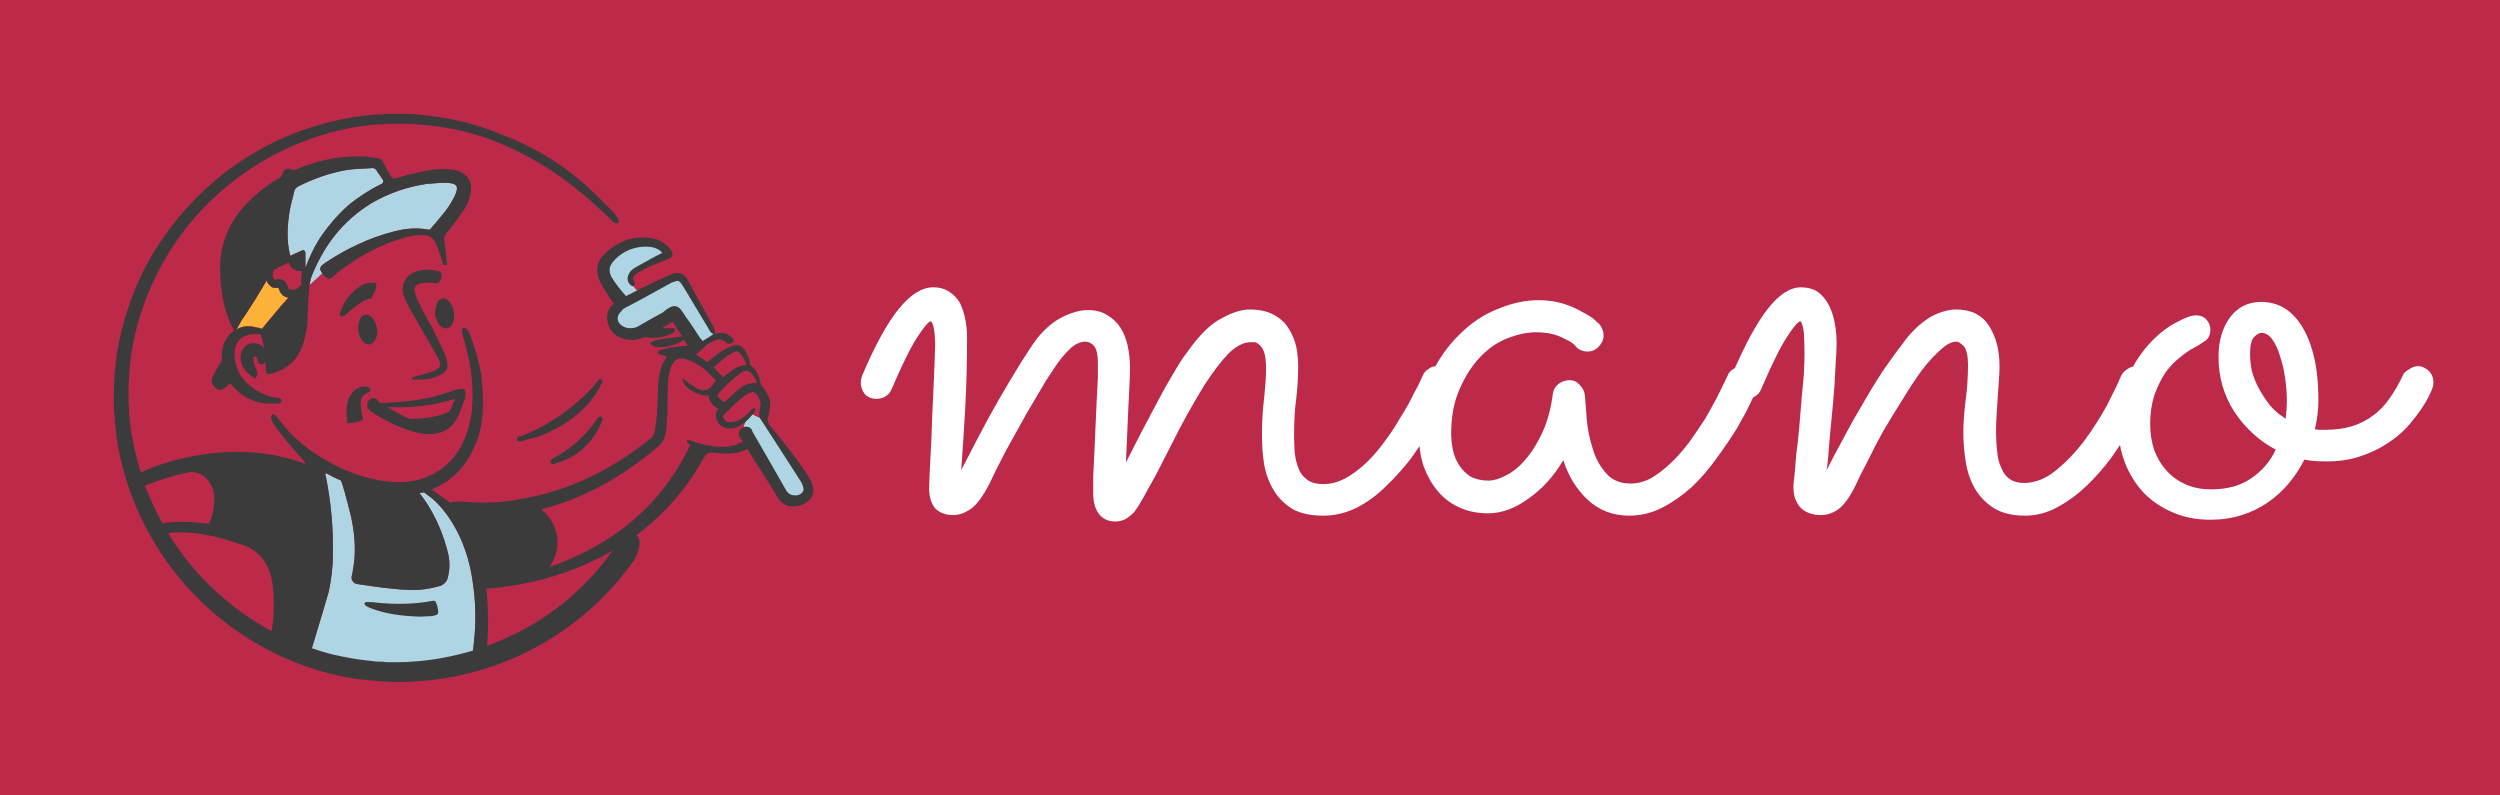 <svg xmlns="http://www.w3.org/2000/svg" version="1.1" xmlns:xlink="http://www.w3.org/1999/xlink" xmlns:svgjs="http://svgjs.dev/svgjs" viewBox="0 0 4.281 1.362"><g transform="matrix(1,0,0,1,1.449,0.492)"><rect width="4.281" height="4.281" x="-1.449" y="-1.951" fill="#bd2949"></rect><g><path d=" M 0.197 0.313 Q 0.208 0.292 0.225 0.259 Q 0.242 0.226 0.261 0.193 Q 0.28 0.16 0.298 0.131 Q 0.316 0.102 0.328 0.086 Q 0.349 0.061 0.372 0.05 Q 0.395 0.039 0.414 0.039 Q 0.433 0.039 0.446 0.047 Q 0.46 0.055 0.469 0.068 Q 0.478 0.082 0.482 0.1 Q 0.486 0.118 0.486 0.138 Q 0.486 0.15 0.485 0.169 Q 0.484 0.188 0.483 0.21 Q 0.482 0.232 0.481 0.256 Q 0.48 0.279 0.479 0.3 Q 0.49 0.278 0.504 0.251 Q 0.518 0.224 0.532 0.198 Q 0.546 0.171 0.56 0.148 Q 0.573 0.125 0.584 0.111 Q 0.615 0.067 0.643 0.053 Q 0.67 0.038 0.691 0.038 Q 0.716 0.038 0.732 0.047 Q 0.749 0.056 0.758 0.071 Q 0.767 0.085 0.771 0.103 Q 0.774 0.12 0.774 0.136 Q 0.774 0.161 0.771 0.188 Q 0.767 0.215 0.767 0.253 Q 0.767 0.268 0.768 0.283 Q 0.77 0.299 0.775 0.311 Q 0.779 0.322 0.79 0.33 Q 0.8 0.337 0.817 0.337 Q 0.836 0.337 0.855 0.327 Q 0.873 0.317 0.89 0.301 Q 0.907 0.285 0.922 0.264 Q 0.937 0.244 0.949 0.223 Q 0.962 0.203 0.971 0.184 Q 0.981 0.166 0.987 0.152 Q 0.99 0.144 0.997 0.14 Q 1.003 0.135 1.011 0.135 Q 1.024 0.135 1.032 0.145 Q 1.039 0.154 1.039 0.164 Q 1.039 0.169 1.037 0.174 Q 1.034 0.18 1.025 0.199 Q 1.017 0.218 1.002 0.241 Q 0.987 0.265 0.968 0.292 Q 0.948 0.318 0.925 0.34 Q 0.902 0.363 0.875 0.377 Q 0.847 0.391 0.817 0.391 Q 0.785 0.391 0.765 0.38 Q 0.745 0.368 0.733 0.349 Q 0.721 0.33 0.716 0.305 Q 0.712 0.281 0.712 0.253 Q 0.712 0.218 0.716 0.187 Q 0.719 0.157 0.719 0.14 Q 0.719 0.122 0.716 0.112 Q 0.713 0.103 0.708 0.099 Q 0.703 0.094 0.699 0.094 Q 0.694 0.094 0.692 0.094 Q 0.675 0.094 0.655 0.113 Q 0.636 0.133 0.615 0.165 Q 0.595 0.197 0.573 0.238 Q 0.552 0.279 0.53 0.322 Q 0.517 0.345 0.509 0.36 Q 0.5 0.376 0.493 0.385 Q 0.485 0.393 0.478 0.397 Q 0.47 0.401 0.461 0.401 Q 0.442 0.401 0.432 0.387 Q 0.423 0.374 0.423 0.353 Q 0.423 0.342 0.423 0.324 Q 0.424 0.305 0.425 0.283 Q 0.426 0.261 0.427 0.238 Q 0.428 0.215 0.429 0.193 Q 0.43 0.171 0.431 0.155 Q 0.431 0.138 0.431 0.129 Q 0.431 0.11 0.425 0.101 Q 0.418 0.093 0.409 0.093 Q 0.401 0.093 0.391 0.099 Q 0.382 0.105 0.368 0.122 Q 0.358 0.135 0.342 0.16 Q 0.327 0.185 0.309 0.216 Q 0.292 0.247 0.274 0.279 Q 0.257 0.311 0.245 0.337 Q 0.229 0.368 0.214 0.379 Q 0.198 0.39 0.184 0.39 Q 0.163 0.39 0.152 0.378 Q 0.142 0.365 0.142 0.344 Q 0.142 0.341 0.143 0.317 Q 0.144 0.293 0.146 0.258 Q 0.147 0.223 0.149 0.184 Q 0.151 0.144 0.152 0.11 Q 0.153 0.092 0.151 0.076 Q 0.149 0.061 0.145 0.058 Q 0.139 0.059 0.122 0.085 Q 0.105 0.111 0.078 0.174 Q 0.075 0.182 0.067 0.187 Q 0.06 0.191 0.052 0.191 Q 0.04 0.191 0.032 0.183 Q 0.025 0.174 0.025 0.163 Q 0.025 0.158 0.027 0.152 Q 0.06 0.074 0.09 0.037 Q 0.12 0 0.149 0 Q 0.166 0 0.177 0.008 Q 0.188 0.015 0.195 0.027 Q 0.201 0.04 0.204 0.055 Q 0.207 0.07 0.207 0.085 Q 0.207 0.15 0.204 0.204 Q 0.201 0.259 0.197 0.313 M 1.56 0.174 Q 1.557 0.18 1.548 0.199 Q 1.539 0.218 1.525 0.242 Q 1.51 0.266 1.491 0.292 Q 1.472 0.319 1.449 0.341 Q 1.425 0.363 1.398 0.377 Q 1.371 0.391 1.341 0.391 Q 1.299 0.391 1.27 0.364 Q 1.241 0.337 1.228 0.296 Q 1.203 0.338 1.168 0.362 Q 1.134 0.387 1.099 0.387 Q 1.072 0.387 1.05 0.377 Q 1.028 0.367 1.013 0.349 Q 0.998 0.331 0.989 0.307 Q 0.981 0.283 0.981 0.254 Q 0.981 0.197 1 0.153 Q 1.02 0.11 1.05 0.081 Q 1.08 0.051 1.116 0.037 Q 1.152 0.022 1.186 0.022 Q 1.208 0.022 1.228 0.028 Q 1.247 0.034 1.26 0.042 Q 1.274 0.049 1.281 0.055 Q 1.288 0.062 1.289 0.062 Q 1.297 0.072 1.297 0.082 Q 1.297 0.093 1.289 0.101 Q 1.281 0.11 1.27 0.11 Q 1.258 0.11 1.25 0.102 Q 1.249 0.1 1.244 0.096 Q 1.239 0.092 1.23 0.088 Q 1.221 0.083 1.209 0.08 Q 1.197 0.077 1.181 0.077 Q 1.159 0.077 1.133 0.087 Q 1.107 0.097 1.086 0.119 Q 1.065 0.141 1.051 0.173 Q 1.036 0.206 1.036 0.25 Q 1.036 0.264 1.039 0.279 Q 1.042 0.293 1.05 0.305 Q 1.057 0.316 1.069 0.324 Q 1.082 0.331 1.1 0.331 Q 1.113 0.331 1.13 0.322 Q 1.148 0.313 1.163 0.295 Q 1.179 0.277 1.192 0.249 Q 1.205 0.221 1.21 0.183 Q 1.211 0.173 1.219 0.166 Q 1.228 0.159 1.239 0.159 Q 1.249 0.159 1.256 0.167 Q 1.264 0.175 1.265 0.185 Q 1.266 0.199 1.268 0.224 Q 1.27 0.25 1.278 0.275 Q 1.285 0.3 1.301 0.318 Q 1.316 0.336 1.343 0.336 Q 1.361 0.336 1.378 0.327 Q 1.395 0.317 1.412 0.301 Q 1.428 0.286 1.443 0.266 Q 1.458 0.245 1.471 0.225 Q 1.483 0.204 1.493 0.185 Q 1.502 0.166 1.509 0.152 Q 1.512 0.144 1.519 0.14 Q 1.526 0.135 1.534 0.135 Q 1.547 0.135 1.555 0.145 Q 1.562 0.154 1.562 0.164 Q 1.562 0.169 1.56 0.174 M 1.679 0.313 Q 1.691 0.289 1.707 0.26 Q 1.722 0.231 1.74 0.201 Q 1.757 0.171 1.776 0.142 Q 1.796 0.113 1.817 0.086 Q 1.838 0.061 1.86 0.049 Q 1.882 0.038 1.901 0.038 Q 1.939 0.038 1.957 0.066 Q 1.975 0.094 1.975 0.135 Q 1.975 0.144 1.974 0.158 Q 1.973 0.171 1.972 0.187 Q 1.971 0.202 1.97 0.218 Q 1.969 0.234 1.969 0.248 Q 1.969 0.265 1.971 0.281 Q 1.972 0.297 1.978 0.309 Q 1.983 0.322 1.992 0.328 Q 2.002 0.335 2.017 0.335 Q 2.045 0.335 2.071 0.314 Q 2.098 0.292 2.12 0.263 Q 2.142 0.233 2.159 0.202 Q 2.175 0.171 2.183 0.152 Q 2.187 0.144 2.194 0.14 Q 2.201 0.135 2.209 0.135 Q 2.221 0.135 2.229 0.145 Q 2.237 0.154 2.237 0.164 Q 2.237 0.169 2.235 0.174 Q 2.232 0.18 2.223 0.198 Q 2.214 0.217 2.2 0.241 Q 2.186 0.264 2.167 0.291 Q 2.147 0.318 2.124 0.34 Q 2.101 0.362 2.075 0.376 Q 2.048 0.391 2.019 0.391 Q 1.986 0.391 1.965 0.378 Q 1.945 0.365 1.933 0.345 Q 1.921 0.324 1.917 0.298 Q 1.913 0.273 1.913 0.248 Q 1.913 0.237 1.914 0.223 Q 1.915 0.209 1.917 0.193 Q 1.919 0.178 1.92 0.163 Q 1.921 0.147 1.921 0.133 Q 1.921 0.11 1.914 0.101 Q 1.906 0.093 1.901 0.093 Q 1.889 0.093 1.874 0.107 Q 1.859 0.12 1.842 0.142 Q 1.826 0.164 1.809 0.192 Q 1.792 0.219 1.776 0.246 Q 1.761 0.273 1.749 0.298 Q 1.736 0.322 1.729 0.338 Q 1.714 0.369 1.699 0.38 Q 1.685 0.39 1.669 0.39 Q 1.648 0.39 1.635 0.378 Q 1.622 0.365 1.622 0.341 Q 1.622 0.336 1.624 0.321 Q 1.625 0.306 1.627 0.285 Q 1.63 0.264 1.632 0.24 Q 1.634 0.216 1.636 0.192 Q 1.638 0.168 1.64 0.148 Q 1.641 0.127 1.641 0.114 Q 1.641 0.095 1.64 0.078 Q 1.638 0.062 1.634 0.058 Q 1.627 0.06 1.611 0.085 Q 1.594 0.111 1.567 0.174 Q 1.564 0.182 1.556 0.187 Q 1.549 0.191 1.541 0.191 Q 1.529 0.191 1.521 0.183 Q 1.514 0.174 1.514 0.163 Q 1.514 0.158 1.516 0.152 Q 1.549 0.074 1.578 0.037 Q 1.607 0 1.635 0 Q 1.652 0 1.664 0.008 Q 1.676 0.017 1.683 0.031 Q 1.69 0.045 1.693 0.062 Q 1.696 0.078 1.696 0.096 Q 1.696 0.109 1.694 0.137 Q 1.693 0.165 1.69 0.197 Q 1.687 0.229 1.684 0.26 Q 1.682 0.292 1.679 0.313 M 2.529 0.298 Q 2.511 0.298 2.497 0.295 Q 2.486 0.317 2.47 0.336 Q 2.455 0.354 2.435 0.368 Q 2.415 0.382 2.39 0.39 Q 2.365 0.398 2.336 0.398 Q 2.301 0.398 2.273 0.386 Q 2.244 0.374 2.223 0.353 Q 2.202 0.331 2.19 0.301 Q 2.178 0.27 2.178 0.234 Q 2.178 0.187 2.195 0.152 Q 2.212 0.117 2.234 0.094 Q 2.256 0.071 2.278 0.06 Q 2.3 0.048 2.311 0.048 Q 2.323 0.048 2.329 0.055 Q 2.336 0.062 2.336 0.073 Q 2.336 0.085 2.328 0.091 Q 2.32 0.097 2.309 0.103 Q 2.297 0.109 2.284 0.12 Q 2.271 0.13 2.259 0.146 Q 2.248 0.163 2.24 0.185 Q 2.233 0.207 2.233 0.234 Q 2.233 0.258 2.24 0.279 Q 2.248 0.3 2.262 0.315 Q 2.276 0.33 2.295 0.338 Q 2.314 0.346 2.337 0.346 Q 2.379 0.346 2.406 0.327 Q 2.434 0.308 2.448 0.278 Q 2.405 0.255 2.377 0.213 Q 2.35 0.171 2.35 0.119 Q 2.35 0.078 2.37 0.051 Q 2.39 0.025 2.423 0.025 Q 2.443 0.025 2.46 0.034 Q 2.478 0.044 2.491 0.064 Q 2.505 0.085 2.513 0.117 Q 2.521 0.149 2.521 0.194 Q 2.521 0.218 2.515 0.243 Q 2.52 0.244 2.524 0.244 Q 2.528 0.244 2.533 0.244 Q 2.558 0.244 2.578 0.238 Q 2.598 0.232 2.614 0.22 Q 2.63 0.209 2.643 0.19 Q 2.656 0.172 2.667 0.148 Q 2.67 0.144 2.677 0.14 Q 2.684 0.135 2.692 0.135 Q 2.701 0.135 2.71 0.143 Q 2.718 0.151 2.718 0.163 Q 2.718 0.169 2.715 0.176 Q 2.712 0.183 2.709 0.189 Q 2.697 0.211 2.68 0.231 Q 2.664 0.251 2.641 0.266 Q 2.619 0.281 2.591 0.29 Q 2.563 0.299 2.529 0.298 M 2.404 0.114 Q 2.404 0.127 2.407 0.143 Q 2.411 0.158 2.419 0.173 Q 2.427 0.188 2.438 0.202 Q 2.449 0.215 2.465 0.225 Q 2.467 0.209 2.467 0.195 Q 2.467 0.175 2.464 0.155 Q 2.461 0.134 2.455 0.117 Q 2.45 0.1 2.442 0.089 Q 2.434 0.078 2.423 0.078 Q 2.418 0.078 2.411 0.085 Q 2.404 0.092 2.404 0.114" fill="#ffffff" fill-rule="nonzero"></path></g><g></g><g clip-path="url(#SvgjsClipPath1002)"><g clip-path="url(#SvgjsClipPath100087629478-ef97-41d5-8a82-23a8f0044087)"><path d=" M -0.357 0.007 C -0.373 -0.011 -0.381 -0.021 -0.34 -0.036 C -0.299 -0.052 -0.293 -0.061 -0.328 -0.073 C -0.363 -0.085 -0.414 -0.062 -0.416 -0.033 C -0.418 -0.004 -0.385 0.034 -0.385 0.034 C -0.385 0.034 -0.401 0.059 -0.389 0.071 C -0.376 0.082 -0.374 0.094 -0.334 0.065 C -0.293 0.036 -0.286 0.054 -0.269 0.079 C -0.251 0.105 -0.249 0.105 -0.243 0.102 C -0.238 0.099 -0.22 0.089 -0.228 0.076 C -0.236 0.062 -0.288 -0.02 -0.288 -0.02 Z" fill="#afd5e5" transform="matrix(1,0,0,1,0,0)" fill-rule="nonzero"></path></g><g clip-path="url(#SvgjsClipPath100087629478-ef97-41d5-8a82-23a8f0044087)"><path d=" M -0.173 0.252 C -0.183 0.236 -0.162 0.217 -0.162 0.217 L -0.141 0.227 C -0.141 0.227 -0.061 0.333 -0.064 0.344 C -0.067 0.356 -0.093 0.371 -0.099 0.363 C -0.104 0.354 -0.173 0.252 -0.173 0.252 Z" fill="#afd5e5" transform="matrix(1,0,0,1,0,0)" fill-rule="nonzero"></path></g><g clip-path="url(#SvgjsClipPath100087629478-ef97-41d5-8a82-23a8f0044087)"><path d=" M -0.892 -0.042 C -0.856 -0.066 -0.816 -0.085 -0.773 -0.096 C -0.757 -0.1 -0.741 -0.102 -0.724 -0.1 C -0.721 -0.1 -0.719 -0.099 -0.716 -0.099 C -0.714 -0.098 -0.712 -0.099 -0.711 -0.101 C -0.702 -0.111 -0.694 -0.121 -0.686 -0.131 C -0.68 -0.139 -0.675 -0.147 -0.67 -0.157 C -0.663 -0.173 -0.666 -0.178 -0.684 -0.179 C -0.696 -0.179 -0.707 -0.178 -0.719 -0.177 C -0.752 -0.172 -0.784 -0.161 -0.813 -0.144 C -0.862 -0.114 -0.894 -0.072 -0.915 -0.02 C -0.917 -0.015 -0.918 -0.009 -0.919 -0.004 L -0.897 -0.024 C -0.903 -0.032 -0.902 -0.035 -0.892 -0.042 Z" fill="#afd5e5" transform="matrix(1,0,0,1,0,0)" fill-rule="nonzero"></path></g><g clip-path="url(#SvgjsClipPath100087629478-ef97-41d5-8a82-23a8f0044087)"><path d=" M -0.926 -0.033 C -0.92 -0.05 -0.912 -0.067 -0.902 -0.083 C -0.888 -0.104 -0.872 -0.123 -0.853 -0.14 C -0.835 -0.155 -0.816 -0.167 -0.796 -0.177 C -0.794 -0.177 -0.793 -0.179 -0.793 -0.181 C -0.792 -0.182 -0.793 -0.184 -0.794 -0.185 C -0.797 -0.19 -0.8 -0.194 -0.803 -0.198 C -0.805 -0.203 -0.809 -0.205 -0.814 -0.204 C -0.827 -0.203 -0.841 -0.203 -0.855 -0.201 C -0.884 -0.196 -0.912 -0.186 -0.938 -0.173 C -0.941 -0.171 -0.944 -0.169 -0.945 -0.165 C -0.947 -0.155 -0.95 -0.146 -0.952 -0.136 C -0.957 -0.109 -0.959 -0.081 -0.952 -0.054 L -0.952 -0.054 L -0.932 -0.063 C -0.931 -0.064 -0.929 -0.063 -0.928 -0.063 C -0.927 -0.062 -0.926 -0.06 -0.926 -0.059 Z" fill="#afd5e5" transform="matrix(1,0,0,1,0,0)" fill-rule="nonzero"></path></g><g clip-path="url(#SvgjsClipPath100087629478-ef97-41d5-8a82-23a8f0044087)"><path d=" M -0.639 0.508 C -0.65 0.421 -0.693 0.374 -0.711 0.36 C -0.715 0.357 -0.719 0.354 -0.723 0.351 C -0.726 0.352 -0.729 0.352 -0.731 0.352 C -0.697 0.394 -0.682 0.449 -0.68 0.465 C -0.679 0.475 -0.679 0.485 -0.682 0.496 C -0.683 0.503 -0.688 0.508 -0.694 0.511 C -0.702 0.513 -0.709 0.515 -0.716 0.516 C -0.737 0.52 -0.757 0.518 -0.778 0.516 C -0.798 0.514 -0.818 0.511 -0.838 0.508 L -0.838 0.508 C -0.841 0.507 -0.844 0.506 -0.845 0.503 C -0.847 0.501 -0.847 0.498 -0.847 0.495 C -0.846 0.492 -0.845 0.489 -0.845 0.486 C -0.839 0.456 -0.841 0.426 -0.847 0.397 C -0.847 0.397 -0.847 0.396 -0.847 0.396 C -0.849 0.389 -0.857 0.353 -0.865 0.331 C -0.874 0.327 -0.882 0.323 -0.891 0.318 C -0.891 0.319 -0.892 0.32 -0.892 0.32 C -0.892 0.322 -0.891 0.323 -0.891 0.324 C -0.882 0.369 -0.878 0.414 -0.879 0.459 C -0.879 0.48 -0.882 0.501 -0.886 0.521 C -0.89 0.535 -0.913 0.612 -0.92 0.635 C -0.873 0.651 -0.824 0.658 -0.774 0.658 C -0.736 0.658 -0.691 0.654 -0.641 0.646 C -0.639 0.628 -0.637 0.61 -0.636 0.592 C -0.634 0.564 -0.635 0.536 -0.639 0.508 Z" fill="#afd5e5" transform="matrix(1,0,0,1,0,0)" fill-rule="nonzero"></path></g><g clip-path="url(#SvgjsClipPath100087629478-ef97-41d5-8a82-23a8f0044087)"><path d=" M -0.959 0.017 C -0.96 0.016 -0.961 0.016 -0.961 0.016 C -0.962 0.015 -0.963 0.015 -0.963 0.015 C -0.966 0.013 -0.968 0.01 -0.97 0.007 C -0.97 0.005 -0.971 0.004 -0.971 0.003 C -0.971 0.003 -0.971 0.003 -0.971 0.003 L -0.972 0.002 C -0.972 0.001 -0.972 0.001 -0.972 0.001 C -0.972 0.001 -0.971 0.001 -0.974 0.001 C -0.976 0.001 -0.977 0.001 -0.979 0.001 C -0.98 0.001 -0.982 0 -0.983 -0 C -0.986 -0.002 -0.989 -0.005 -0.991 -0.008 C -0.991 -0.009 -0.992 -0.011 -0.992 -0.012 L -0.997 -0.004 L -1.012 0.021 C -1.02 0.033 -1.027 0.045 -1.035 0.056 C -1.038 0.061 -1.041 0.067 -1.044 0.072 C -1.037 0.068 -1.029 0.066 -1.021 0.067 C -1.017 0.067 -1.013 0.068 -1.009 0.069 C -1.006 0.069 -1.004 0.07 -1.001 0.071 C -1.001 0.071 -1.001 0.071 -1 0.071 C -1 0.071 -1 0.071 -1 0.071 C -1 0.07 -0.999 0.07 -0.999 0.069 C -0.989 0.057 -0.976 0.042 -0.967 0.031 L -0.955 0.017 C -0.957 0.017 -0.958 0.017 -0.959 0.017 Z" fill="#fcb238" transform="matrix(1,0,0,1,0,0)" fill-rule="nonzero"></path></g><g clip-path="url(#SvgjsClipPath100087629478-ef97-41d5-8a82-23a8f0044087)"><path d=" M -0.419 0.158 C -0.42 0.157 -0.422 0.157 -0.424 0.158 C -0.424 0.158 -0.425 0.159 -0.425 0.16 C -0.435 0.173 -0.447 0.185 -0.46 0.196 C -0.487 0.22 -0.518 0.239 -0.552 0.253 C -0.555 0.254 -0.558 0.255 -0.561 0.256 C -0.563 0.257 -0.564 0.259 -0.564 0.261 C -0.563 0.263 -0.561 0.264 -0.559 0.264 C -0.559 0.264 -0.558 0.264 -0.557 0.264 L -0.557 0.264 C -0.552 0.262 -0.546 0.261 -0.54 0.259 C -0.53 0.257 -0.52 0.253 -0.511 0.249 C -0.487 0.238 -0.466 0.224 -0.448 0.206 C -0.436 0.194 -0.426 0.18 -0.419 0.165 C -0.418 0.164 -0.418 0.163 -0.417 0.162 C -0.417 0.16 -0.417 0.159 -0.419 0.158 Z" fill="#3b3b3c" transform="matrix(1,0,0,1,0,0)" fill-rule="nonzero"></path></g><g clip-path="url(#SvgjsClipPath100087629478-ef97-41d5-8a82-23a8f0044087)"><path d=" M -0.42 0.221 C -0.422 0.221 -0.424 0.222 -0.425 0.223 C -0.428 0.228 -0.431 0.232 -0.435 0.237 C -0.453 0.26 -0.476 0.279 -0.502 0.293 C -0.503 0.294 -0.505 0.295 -0.506 0.296 C -0.507 0.298 -0.507 0.3 -0.505 0.301 C -0.505 0.302 -0.504 0.303 -0.502 0.303 C -0.5 0.302 -0.498 0.302 -0.496 0.301 C -0.464 0.292 -0.438 0.27 -0.423 0.24 C -0.421 0.236 -0.419 0.231 -0.417 0.227 C -0.417 0.225 -0.417 0.224 -0.418 0.223 C -0.418 0.222 -0.419 0.222 -0.42 0.221 Z" fill="#3b3b3c" transform="matrix(1,0,0,1,0,0)" fill-rule="nonzero"></path></g><g clip-path="url(#SvgjsClipPath100087629478-ef97-41d5-8a82-23a8f0044087)"><path d=" M -0.068 0.319 C -0.086 0.291 -0.107 0.266 -0.127 0.241 C -0.133 0.234 -0.137 0.228 -0.133 0.219 C -0.132 0.217 -0.132 0.215 -0.132 0.213 C -0.127 0.196 -0.133 0.183 -0.143 0.171 C -0.145 0.168 -0.146 0.166 -0.147 0.163 C -0.149 0.152 -0.153 0.142 -0.162 0.135 C -0.165 0.134 -0.165 0.131 -0.165 0.129 C -0.166 0.121 -0.17 0.114 -0.174 0.107 C -0.179 0.1 -0.186 0.097 -0.195 0.1 C -0.202 0.103 -0.208 0.106 -0.214 0.11 C -0.222 0.115 -0.23 0.122 -0.238 0.128 L -0.257 0.115 C -0.249 0.108 -0.242 0.101 -0.234 0.096 C -0.225 0.09 -0.214 0.085 -0.204 0.096 C -0.202 0.098 -0.194 0.096 -0.193 0.093 C -0.191 0.09 -0.194 0.088 -0.196 0.086 C -0.201 0.08 -0.209 0.077 -0.217 0.078 C -0.22 0.079 -0.223 0.079 -0.226 0.079 C -0.224 0.076 -0.225 0.072 -0.227 0.068 C -0.237 0.05 -0.247 0.032 -0.257 0.014 C -0.262 0.005 -0.267 -0.005 -0.272 -0.014 C -0.28 -0.025 -0.287 -0.027 -0.3 -0.022 C -0.312 -0.017 -0.325 -0.011 -0.337 -0.005 C -0.35 0.001 -0.363 0.008 -0.377 0.015 C -0.386 0.005 -0.395 -0.006 -0.402 -0.018 C -0.407 -0.028 -0.406 -0.036 -0.399 -0.044 C -0.383 -0.063 -0.359 -0.072 -0.334 -0.069 C -0.327 -0.068 -0.32 -0.065 -0.315 -0.059 C -0.319 -0.057 -0.322 -0.055 -0.325 -0.054 C -0.337 -0.047 -0.349 -0.041 -0.361 -0.034 C -0.366 -0.031 -0.37 -0.028 -0.372 -0.023 C -0.376 -0.016 -0.375 -0.008 -0.368 -0.003 C -0.366 -0.002 -0.364 -0.001 -0.363 -0.003 C -0.362 -0.004 -0.362 -0.006 -0.362 -0.008 C -0.362 -0.009 -0.363 -0.01 -0.363 -0.01 C -0.366 -0.015 -0.366 -0.017 -0.362 -0.021 C -0.36 -0.023 -0.357 -0.025 -0.355 -0.026 C -0.348 -0.03 -0.342 -0.033 -0.336 -0.036 C -0.326 -0.04 -0.316 -0.044 -0.306 -0.048 C -0.296 -0.052 -0.295 -0.057 -0.301 -0.065 C -0.309 -0.075 -0.32 -0.082 -0.332 -0.084 C -0.363 -0.089 -0.39 -0.08 -0.413 -0.058 C -0.427 -0.045 -0.43 -0.029 -0.422 -0.011 C -0.417 -0 -0.41 0.009 -0.404 0.02 C -0.402 0.022 -0.4 0.025 -0.398 0.028 C -0.399 0.029 -0.4 0.03 -0.401 0.031 C -0.416 0.045 -0.411 0.076 -0.387 0.086 C -0.375 0.091 -0.363 0.092 -0.35 0.087 C -0.347 0.085 -0.343 0.085 -0.34 0.086 C -0.325 0.088 -0.31 0.085 -0.296 0.078 C -0.295 0.077 -0.293 0.075 -0.293 0.073 C -0.293 0.07 -0.296 0.07 -0.298 0.07 C -0.304 0.07 -0.309 0.07 -0.314 0.07 L -0.314 0.069 L -0.297 0.059 C -0.294 0.063 -0.291 0.068 -0.289 0.072 C -0.286 0.076 -0.284 0.08 -0.281 0.084 C -0.329 0.09 -0.331 0.091 -0.336 0.096 C -0.333 0.099 -0.33 0.101 -0.326 0.102 C -0.308 0.104 -0.292 0.099 -0.278 0.09 L -0.271 0.1 C -0.287 0.101 -0.302 0.103 -0.317 0.107 C -0.32 0.108 -0.322 0.108 -0.323 0.112 C -0.319 0.117 -0.312 0.116 -0.307 0.118 C -0.31 0.123 -0.312 0.127 -0.315 0.132 C -0.319 0.145 -0.322 0.158 -0.322 0.171 C -0.323 0.187 -0.323 0.203 -0.324 0.219 C -0.325 0.228 -0.326 0.237 -0.328 0.247 C -0.329 0.251 -0.331 0.256 -0.335 0.259 C -0.4 0.311 -0.472 0.348 -0.555 0.362 C -0.588 0.369 -0.621 0.37 -0.655 0.367 C -0.663 0.367 -0.671 0.366 -0.678 0.369 L -0.71 0.346 C -0.678 0.334 -0.653 0.309 -0.639 0.278 C -0.627 0.255 -0.623 0.231 -0.622 0.205 C -0.621 0.187 -0.623 0.168 -0.625 0.15 C -0.629 0.126 -0.636 0.102 -0.645 0.079 C -0.646 0.076 -0.648 0.073 -0.651 0.071 C -0.652 0.069 -0.654 0.069 -0.656 0.069 C -0.657 0.07 -0.658 0.072 -0.658 0.074 C -0.658 0.077 -0.657 0.081 -0.656 0.085 C -0.643 0.126 -0.637 0.167 -0.641 0.211 C -0.643 0.226 -0.646 0.241 -0.652 0.256 C -0.666 0.291 -0.69 0.316 -0.727 0.328 C -0.749 0.335 -0.772 0.335 -0.796 0.331 C -0.826 0.326 -0.855 0.316 -0.882 0.301 C -0.918 0.282 -0.949 0.258 -0.973 0.224 C -0.974 0.222 -0.976 0.221 -0.978 0.219 C -0.979 0.218 -0.982 0.217 -0.983 0.218 C -0.984 0.22 -0.985 0.222 -0.985 0.224 C -0.984 0.227 -0.983 0.23 -0.981 0.233 C -0.98 0.235 -0.978 0.238 -0.976 0.24 C -0.959 0.266 -0.919 0.305 -0.927 0.302 C -0.987 0.28 -1.049 0.277 -1.112 0.288 C -1.145 0.294 -1.178 0.303 -1.208 0.317 C -1.215 0.295 -1.22 0.272 -1.224 0.249 C -1.225 0.244 -1.226 0.238 -1.226 0.232 L -1.228 0.215 C -1.228 0.21 -1.228 0.204 -1.229 0.198 L -1.229 0.19 L -1.229 0.181 C -1.229 0.158 -1.227 0.136 -1.224 0.113 C -1.217 0.068 -1.203 0.024 -1.183 -0.017 C -1.143 -0.1 -1.079 -0.169 -0.999 -0.216 C -0.94 -0.251 -0.873 -0.273 -0.804 -0.279 L -0.796 -0.279 L -0.787 -0.28 C -0.781 -0.28 -0.776 -0.28 -0.77 -0.28 L -0.753 -0.28 C -0.747 -0.28 -0.741 -0.28 -0.735 -0.279 C -0.689 -0.276 -0.644 -0.267 -0.601 -0.25 C -0.508 -0.213 -0.448 -0.159 -0.406 -0.119 C -0.392 -0.102 -0.381 -0.108 -0.399 -0.129 C -0.431 -0.16 -0.481 -0.221 -0.596 -0.264 C -0.64 -0.282 -0.687 -0.292 -0.735 -0.296 C -0.746 -0.297 -0.758 -0.297 -0.77 -0.297 C -0.776 -0.297 -0.782 -0.297 -0.788 -0.297 L -0.797 -0.296 L -0.806 -0.296 C -0.854 -0.292 -0.9 -0.281 -0.945 -0.264 C -0.967 -0.255 -0.989 -0.245 -1.009 -0.233 C -1.093 -0.185 -1.16 -0.113 -1.204 -0.027 C -1.225 0.016 -1.24 0.062 -1.248 0.109 C -1.252 0.133 -1.254 0.157 -1.254 0.181 L -1.254 0.19 L -1.254 0.199 C -1.254 0.205 -1.254 0.211 -1.253 0.217 L -1.252 0.235 C -1.251 0.241 -1.25 0.247 -1.25 0.253 C -1.222 0.45 -1.078 0.611 -0.886 0.661 C -0.863 0.667 -0.839 0.671 -0.815 0.673 C -0.809 0.674 -0.802 0.674 -0.796 0.675 C -0.793 0.675 -0.79 0.675 -0.787 0.675 L -0.778 0.676 C -0.766 0.676 -0.754 0.676 -0.742 0.675 C -0.594 0.668 -0.457 0.595 -0.369 0.475 C -0.361 0.466 -0.356 0.454 -0.354 0.442 C -0.353 0.434 -0.355 0.428 -0.359 0.425 C -0.36 0.425 -0.36 0.425 -0.36 0.425 C -0.313 0.39 -0.273 0.345 -0.245 0.294 C -0.244 0.293 -0.244 0.292 -0.243 0.291 C -0.24 0.285 -0.234 0.282 -0.227 0.283 C -0.207 0.286 -0.188 0.286 -0.169 0.277 C -0.167 0.281 -0.165 0.284 -0.163 0.287 C -0.147 0.312 -0.131 0.337 -0.116 0.362 C -0.103 0.383 -0.07 0.377 -0.059 0.359 C -0.051 0.345 -0.063 0.326 -0.068 0.319 Z M -0.156 0.156 C -0.155 0.158 -0.154 0.16 -0.153 0.164 C -0.163 0.163 -0.174 0.166 -0.182 0.173 C -0.19 0.179 -0.198 0.187 -0.205 0.194 C -0.207 0.195 -0.208 0.196 -0.209 0.197 C -0.211 0.195 -0.214 0.193 -0.216 0.191 C -0.221 0.187 -0.222 0.185 -0.217 0.18 C -0.207 0.169 -0.197 0.159 -0.185 0.15 C -0.172 0.139 -0.165 0.141 -0.156 0.156 Z M -0.194 0.112 C -0.188 0.108 -0.185 0.109 -0.181 0.114 C -0.176 0.119 -0.173 0.126 -0.171 0.133 C -0.188 0.134 -0.199 0.145 -0.211 0.154 C -0.216 0.149 -0.221 0.143 -0.227 0.137 C -0.216 0.128 -0.207 0.118 -0.194 0.112 Z M -0.275 0.05 C -0.278 0.045 -0.281 0.041 -0.284 0.037 C -0.29 0.031 -0.296 0.031 -0.303 0.035 C -0.307 0.037 -0.31 0.04 -0.314 0.043 C -0.327 0.05 -0.341 0.058 -0.355 0.066 C -0.361 0.07 -0.369 0.071 -0.377 0.069 C -0.392 0.064 -0.396 0.051 -0.385 0.041 C -0.384 0.039 -0.382 0.037 -0.38 0.036 C -0.353 0.022 -0.326 0.007 -0.299 -0.008 C -0.298 -0.008 -0.297 -0.009 -0.296 -0.009 C -0.288 -0.012 -0.287 -0.012 -0.282 -0.006 C -0.278 -0 -0.275 0.006 -0.271 0.012 C -0.259 0.032 -0.247 0.052 -0.235 0.072 C -0.233 0.076 -0.231 0.079 -0.227 0.08 C -0.233 0.084 -0.239 0.088 -0.246 0.092 C -0.247 0.09 -0.248 0.089 -0.25 0.087 C -0.258 0.075 -0.266 0.062 -0.275 0.05 Z M -1.127 0.317 C -1.113 0.314 -1.097 0.322 -1.089 0.336 C -1.084 0.344 -1.082 0.353 -1.082 0.361 C -1.082 0.376 -1.085 0.391 -1.091 0.405 C -1.103 0.404 -1.114 0.402 -1.126 0.402 C -1.141 0.401 -1.156 0.402 -1.171 0.404 C -1.182 0.384 -1.192 0.362 -1.201 0.34 C -1.177 0.33 -1.152 0.322 -1.127 0.317 Z M -1.108 0.492 C -1.128 0.47 -1.146 0.446 -1.161 0.421 C -1.159 0.421 -1.156 0.421 -1.154 0.42 C -1.12 0.418 -1.088 0.424 -1.056 0.434 C -1.049 0.436 -1.042 0.438 -1.034 0.441 C -1.006 0.45 -0.99 0.471 -0.984 0.499 C -0.979 0.522 -0.98 0.546 -0.981 0.569 C -0.982 0.576 -0.983 0.582 -0.984 0.589 C -1.03 0.564 -1.072 0.531 -1.108 0.492 Z M -0.744 0.641 C -0.755 0.642 -0.766 0.642 -0.778 0.642 L -0.786 0.642 L -0.795 0.641 C -0.8 0.641 -0.806 0.641 -0.811 0.64 C -0.834 0.638 -0.856 0.634 -0.878 0.629 C -0.891 0.626 -0.903 0.622 -0.915 0.618 C -0.905 0.586 -0.889 0.532 -0.886 0.521 C -0.882 0.501 -0.879 0.48 -0.879 0.459 C -0.878 0.414 -0.882 0.369 -0.891 0.324 C -0.891 0.323 -0.892 0.322 -0.892 0.32 C -0.892 0.32 -0.891 0.319 -0.891 0.318 C -0.882 0.323 -0.874 0.327 -0.865 0.331 C -0.857 0.353 -0.849 0.389 -0.847 0.396 L -0.847 0.397 C -0.841 0.427 -0.839 0.456 -0.845 0.486 C -0.845 0.489 -0.846 0.492 -0.847 0.496 C -0.847 0.498 -0.847 0.501 -0.845 0.503 C -0.844 0.506 -0.841 0.507 -0.838 0.508 L -0.838 0.508 C -0.818 0.511 -0.798 0.514 -0.778 0.516 C -0.757 0.518 -0.737 0.52 -0.716 0.516 C -0.709 0.515 -0.702 0.513 -0.694 0.511 C -0.688 0.508 -0.683 0.503 -0.682 0.496 C -0.679 0.485 -0.679 0.475 -0.68 0.465 C -0.682 0.449 -0.697 0.394 -0.731 0.352 C -0.728 0.352 -0.726 0.352 -0.723 0.351 C -0.719 0.354 -0.715 0.357 -0.711 0.36 C -0.693 0.374 -0.65 0.421 -0.639 0.508 C -0.635 0.536 -0.634 0.564 -0.636 0.592 C -0.637 0.602 -0.638 0.612 -0.639 0.622 C -0.673 0.632 -0.708 0.639 -0.744 0.641 Z M -0.401 0.452 C -0.454 0.527 -0.529 0.583 -0.615 0.614 L -0.615 0.614 C -0.612 0.582 -0.613 0.549 -0.616 0.516 C -0.612 0.516 -0.609 0.515 -0.606 0.515 C -0.599 0.515 -0.593 0.514 -0.587 0.513 C -0.528 0.506 -0.471 0.488 -0.418 0.461 C -0.412 0.458 -0.406 0.454 -0.399 0.45 C -0.4 0.451 -0.4 0.451 -0.401 0.452 Z M -0.077 0.353 C -0.081 0.356 -0.085 0.357 -0.09 0.356 C -0.095 0.356 -0.099 0.353 -0.102 0.349 C -0.113 0.33 -0.123 0.312 -0.134 0.293 C -0.143 0.278 -0.151 0.263 -0.16 0.248 C -0.161 0.246 -0.161 0.245 -0.162 0.243 C -0.164 0.241 -0.166 0.239 -0.169 0.239 C -0.172 0.238 -0.175 0.239 -0.177 0.24 C -0.183 0.243 -0.185 0.249 -0.183 0.255 C -0.181 0.258 -0.179 0.261 -0.177 0.264 C -0.186 0.27 -0.196 0.272 -0.206 0.273 C -0.222 0.274 -0.237 0.271 -0.252 0.267 C -0.258 0.265 -0.263 0.264 -0.268 0.262 C -0.27 0.261 -0.272 0.261 -0.273 0.263 C -0.273 0.265 -0.271 0.267 -0.27 0.268 C -0.269 0.269 -0.268 0.269 -0.267 0.27 C -0.317 0.375 -0.4 0.441 -0.508 0.479 C -0.488 0.45 -0.488 0.409 -0.522 0.38 C -0.518 0.379 -0.514 0.378 -0.51 0.377 C -0.441 0.357 -0.381 0.322 -0.326 0.276 C -0.326 0.276 -0.326 0.276 -0.325 0.275 C -0.314 0.268 -0.31 0.256 -0.308 0.244 C -0.307 0.233 -0.307 0.223 -0.306 0.212 C -0.306 0.195 -0.306 0.177 -0.305 0.159 C -0.304 0.152 -0.303 0.146 -0.301 0.139 C -0.295 0.122 -0.285 0.118 -0.269 0.125 C -0.253 0.131 -0.241 0.141 -0.229 0.153 C -0.227 0.155 -0.225 0.157 -0.223 0.159 C -0.225 0.163 -0.227 0.166 -0.23 0.169 C -0.236 0.177 -0.244 0.178 -0.254 0.174 C -0.26 0.171 -0.265 0.167 -0.271 0.163 C -0.274 0.161 -0.276 0.159 -0.28 0.156 C -0.281 0.17 -0.255 0.187 -0.236 0.185 C -0.235 0.195 -0.229 0.202 -0.219 0.208 C -0.22 0.209 -0.22 0.21 -0.221 0.211 C -0.227 0.222 -0.22 0.238 -0.205 0.241 C -0.197 0.243 -0.188 0.241 -0.18 0.236 C -0.171 0.23 -0.163 0.222 -0.157 0.213 C -0.156 0.212 -0.156 0.211 -0.155 0.21 C -0.155 0.209 -0.155 0.209 -0.156 0.208 C -0.157 0.207 -0.159 0.207 -0.159 0.207 C -0.161 0.209 -0.163 0.21 -0.164 0.212 C -0.17 0.218 -0.177 0.225 -0.185 0.228 C -0.19 0.23 -0.194 0.231 -0.199 0.231 C -0.203 0.231 -0.207 0.229 -0.209 0.226 C -0.21 0.224 -0.211 0.223 -0.211 0.221 C -0.21 0.22 -0.21 0.218 -0.208 0.217 C -0.197 0.206 -0.186 0.194 -0.173 0.185 C -0.159 0.176 -0.154 0.178 -0.148 0.193 C -0.145 0.201 -0.148 0.208 -0.149 0.215 C -0.149 0.219 -0.149 0.222 -0.147 0.225 C -0.136 0.242 -0.125 0.259 -0.114 0.276 C -0.102 0.295 -0.09 0.313 -0.078 0.332 C -0.076 0.335 -0.075 0.338 -0.074 0.341 C -0.072 0.346 -0.073 0.35 -0.077 0.353 Z" fill="#3b3b3c" transform="matrix(1,0,0,1,0,0)" fill-rule="nonzero"></path></g><g clip-path="url(#SvgjsClipPath100087629478-ef97-41d5-8a82-23a8f0044087)"><path d=" M -0.644 -0.158 C -0.638 -0.18 -0.649 -0.197 -0.671 -0.201 C -0.681 -0.203 -0.692 -0.203 -0.703 -0.202 C -0.726 -0.199 -0.748 -0.194 -0.77 -0.187 C -0.771 -0.187 -0.772 -0.186 -0.772 -0.186 C -0.775 -0.186 -0.778 -0.187 -0.779 -0.189 C -0.784 -0.198 -0.789 -0.206 -0.793 -0.214 C -0.794 -0.218 -0.798 -0.221 -0.802 -0.221 C -0.809 -0.222 -0.816 -0.223 -0.823 -0.224 C -0.862 -0.226 -0.9 -0.219 -0.937 -0.204 C -0.941 -0.202 -0.945 -0.2 -0.951 -0.202 C -0.954 -0.204 -0.957 -0.203 -0.96 -0.202 C -0.962 -0.201 -0.964 -0.198 -0.965 -0.195 C -0.966 -0.191 -0.969 -0.187 -0.973 -0.186 C -0.997 -0.172 -1.019 -0.153 -1.037 -0.132 C -1.06 -0.103 -1.073 -0.068 -1.072 -0.031 C -1.072 -0.017 -1.071 -0.004 -1.069 0.009 C -1.067 0.027 -1.059 0.057 -1.048 0.074 C -1.048 0.074 -1.049 0.075 -1.05 0.075 C -1.057 0.081 -1.063 0.089 -1.066 0.098 C -1.069 0.107 -1.07 0.116 -1.069 0.125 C -1.089 0.158 -1.091 0.162 -1.079 0.173 C -1.071 0.18 -1.061 0.171 -1.055 0.164 C -1.04 0.184 -1.019 0.196 -0.995 0.199 C -0.994 0.199 -0.993 0.199 -0.991 0.199 C -0.985 0.199 -0.979 0.199 -0.972 0.199 C -0.971 0.199 -0.97 0.199 -0.969 0.198 C -0.968 0.197 -0.967 0.196 -0.967 0.194 C -0.967 0.191 -0.969 0.19 -0.972 0.19 C -0.973 0.189 -0.974 0.189 -0.976 0.189 C -0.988 0.187 -0.999 0.183 -1.009 0.177 C -1.03 0.164 -1.044 0.147 -1.047 0.122 C -1.05 0.092 -1.034 0.079 -1.008 0.08 C -1.006 0.08 -1.005 0.08 -1.003 0.08 C -1.001 0.086 -0.999 0.092 -0.998 0.098 C -0.997 0.101 -0.997 0.103 -0.996 0.106 C -0.998 0.102 -1.002 0.099 -1.006 0.097 C -1.023 0.091 -1.039 0.104 -1.037 0.123 C -1.035 0.138 -1.026 0.148 -1.013 0.156 L -1.012 0.156 C -1.008 0.152 -1.007 0.146 -1.01 0.141 C -1.013 0.135 -1.015 0.128 -1.015 0.121 C -1.015 0.12 -1.014 0.119 -1.013 0.119 C -1.011 0.118 -1.01 0.119 -1.01 0.12 C -1.008 0.122 -1.008 0.124 -1.008 0.127 C -1.007 0.13 -1.004 0.132 -1.001 0.132 C -0.999 0.132 -0.997 0.131 -0.996 0.13 C -0.995 0.129 -0.995 0.128 -0.994 0.127 C -0.994 0.132 -0.994 0.137 -0.994 0.142 C -0.994 0.142 -0.994 0.143 -0.994 0.143 C -0.994 0.145 -0.993 0.146 -0.992 0.148 C -0.99 0.149 -0.988 0.149 -0.987 0.148 C -0.983 0.148 -0.98 0.147 -0.978 0.146 C -0.955 0.138 -0.939 0.123 -0.931 0.1 C -0.927 0.089 -0.925 0.078 -0.923 0.067 C -0.922 0.051 -0.922 0.036 -0.921 0.02 C -0.92 0.012 -0.92 0.004 -0.919 -0.004 C -0.918 -0.009 -0.917 -0.015 -0.915 -0.02 C -0.894 -0.072 -0.862 -0.114 -0.813 -0.144 C -0.784 -0.161 -0.752 -0.172 -0.719 -0.177 C -0.707 -0.178 -0.696 -0.179 -0.684 -0.179 C -0.666 -0.178 -0.663 -0.173 -0.67 -0.157 C -0.675 -0.147 -0.68 -0.139 -0.686 -0.131 C -0.694 -0.121 -0.702 -0.111 -0.711 -0.101 C -0.712 -0.099 -0.714 -0.098 -0.716 -0.099 C -0.719 -0.099 -0.721 -0.1 -0.724 -0.1 C -0.741 -0.102 -0.757 -0.1 -0.773 -0.096 C -0.817 -0.085 -0.856 -0.066 -0.892 -0.042 C -0.902 -0.035 -0.903 -0.032 -0.897 -0.024 C -0.896 -0.023 -0.896 -0.023 -0.896 -0.022 C -0.894 -0.02 -0.892 -0.018 -0.89 -0.017 C -0.886 -0.013 -0.885 -0.014 -0.88 -0.017 C -0.877 -0.02 -0.873 -0.023 -0.87 -0.026 C -0.836 -0.052 -0.799 -0.073 -0.757 -0.085 C -0.746 -0.088 -0.735 -0.09 -0.724 -0.089 C -0.716 -0.09 -0.708 -0.085 -0.704 -0.078 C -0.702 -0.074 -0.701 -0.071 -0.699 -0.067 C -0.696 -0.059 -0.694 -0.051 -0.691 -0.043 C -0.69 -0.04 -0.69 -0.037 -0.687 -0.038 C -0.682 -0.038 -0.683 -0.041 -0.684 -0.044 C -0.685 -0.055 -0.686 -0.067 -0.688 -0.079 C -0.689 -0.084 -0.688 -0.088 -0.685 -0.092 C -0.676 -0.104 -0.666 -0.115 -0.658 -0.128 C -0.651 -0.137 -0.646 -0.147 -0.644 -0.158 Z M -0.954 -0.043 C -0.954 -0.042 -0.954 -0.042 -0.954 -0.041 C -0.952 -0.035 -0.948 -0.031 -0.942 -0.029 C -0.941 -0.028 -0.939 -0.028 -0.937 -0.028 C -0.935 -0.028 -0.934 -0.028 -0.932 -0.028 C -0.932 -0.026 -0.932 -0.023 -0.933 -0.021 C -0.933 -0.016 -0.933 -0.012 -0.933 -0.009 C -0.933 -0.006 -0.933 -0.005 -0.933 -0.005 C -0.935 -0.002 -0.937 0 -0.94 0.002 C -0.941 0.003 -0.942 0.003 -0.943 0.004 C -0.945 0.004 -0.947 0.004 -0.948 0.004 C -0.949 0.004 -0.95 0.004 -0.95 0.004 C -0.951 0.004 -0.952 0.004 -0.952 0.003 C -0.953 0.003 -0.953 0.003 -0.954 0.003 C -0.954 0.003 -0.955 0.002 -0.955 0.002 C -0.955 0.002 -0.955 0.001 -0.956 0.001 C -0.956 0 -0.956 -0.001 -0.956 -0.001 L -0.957 -0.003 L -0.957 -0.003 C -0.957 -0.004 -0.957 -0.005 -0.958 -0.005 C -0.959 -0.009 -0.962 -0.012 -0.966 -0.013 C -0.967 -0.013 -0.968 -0.014 -0.969 -0.014 C -0.97 -0.014 -0.971 -0.014 -0.972 -0.014 L -0.974 -0.014 L -0.975 -0.014 C -0.976 -0.013 -0.976 -0.013 -0.976 -0.013 C -0.976 -0.013 -0.977 -0.013 -0.977 -0.013 C -0.977 -0.013 -0.978 -0.013 -0.978 -0.013 C -0.979 -0.013 -0.979 -0.014 -0.979 -0.014 C -0.981 -0.016 -0.982 -0.019 -0.982 -0.022 C -0.981 -0.025 -0.981 -0.028 -0.98 -0.03 L -0.98 -0.03 C -0.974 -0.033 -0.964 -0.038 -0.954 -0.043 Z M -1.035 0.056 C -1.027 0.045 -1.02 0.033 -1.012 0.021 L -0.997 -0.004 L -0.992 -0.012 C -0.992 -0.011 -0.991 -0.009 -0.991 -0.008 C -0.989 -0.005 -0.986 -0.002 -0.983 -0 C -0.982 0 -0.98 0.001 -0.979 0.001 C -0.977 0.001 -0.976 0.001 -0.974 0.001 C -0.971 0.001 -0.972 0.001 -0.972 0.001 C -0.972 0.001 -0.972 0.001 -0.972 0.002 L -0.971 0.003 C -0.971 0.003 -0.971 0.003 -0.971 0.003 C -0.971 0.004 -0.97 0.005 -0.97 0.007 C -0.968 0.01 -0.966 0.013 -0.963 0.015 C -0.963 0.015 -0.962 0.015 -0.961 0.016 C -0.961 0.016 -0.96 0.016 -0.959 0.017 C -0.958 0.017 -0.957 0.017 -0.955 0.018 L -0.967 0.031 C -0.976 0.042 -0.989 0.057 -0.999 0.07 C -0.999 0.07 -1 0.071 -1 0.071 C -1 0.071 -1 0.071 -1 0.071 C -1.001 0.071 -1.001 0.071 -1.001 0.071 C -1.004 0.07 -1.006 0.069 -1.009 0.069 C -1.013 0.068 -1.017 0.067 -1.021 0.067 C -1.029 0.066 -1.037 0.068 -1.044 0.072 C -1.041 0.067 -1.038 0.061 -1.035 0.056 Z M -0.796 -0.177 C -0.816 -0.167 -0.835 -0.155 -0.853 -0.14 C -0.872 -0.123 -0.888 -0.104 -0.902 -0.083 C -0.912 -0.067 -0.92 -0.05 -0.926 -0.033 L -0.926 -0.059 C -0.926 -0.061 -0.927 -0.062 -0.928 -0.063 C -0.929 -0.064 -0.93 -0.064 -0.932 -0.063 L -0.952 -0.054 L -0.952 -0.054 C -0.959 -0.081 -0.957 -0.109 -0.952 -0.136 C -0.95 -0.146 -0.947 -0.155 -0.945 -0.165 C -0.944 -0.169 -0.941 -0.171 -0.938 -0.173 C -0.912 -0.186 -0.884 -0.196 -0.855 -0.201 C -0.841 -0.203 -0.827 -0.203 -0.814 -0.204 C -0.809 -0.205 -0.805 -0.203 -0.803 -0.198 C -0.8 -0.194 -0.797 -0.19 -0.794 -0.185 C -0.793 -0.184 -0.792 -0.182 -0.793 -0.181 C -0.793 -0.179 -0.794 -0.177 -0.796 -0.177 Z" fill="#3b3b3c" transform="matrix(1,0,0,1,0,0)" fill-rule="nonzero"></path></g><g clip-path="url(#SvgjsClipPath100087629478-ef97-41d5-8a82-23a8f0044087)"><path d=" M -0.81 0.215 C -0.786 0.23 -0.761 0.243 -0.734 0.249 C -0.722 0.252 -0.71 0.252 -0.699 0.25 C -0.68 0.245 -0.669 0.233 -0.662 0.215 C -0.659 0.207 -0.656 0.199 -0.653 0.191 C -0.652 0.187 -0.652 0.184 -0.652 0.18 C -0.652 0.175 -0.656 0.173 -0.661 0.174 C -0.667 0.175 -0.673 0.177 -0.679 0.179 C -0.718 0.193 -0.758 0.197 -0.798 0.198 C -0.799 0.197 -0.8 0.197 -0.8 0.196 C -0.805 0.189 -0.81 0.188 -0.816 0.192 C -0.818 0.194 -0.82 0.197 -0.82 0.2 C -0.821 0.203 -0.82 0.207 -0.817 0.209 C -0.815 0.211 -0.813 0.214 -0.81 0.215 Z M -0.67 0.191 C -0.671 0.194 -0.672 0.196 -0.673 0.198 C -0.678 0.213 -0.678 0.213 -0.693 0.218 C -0.709 0.223 -0.725 0.225 -0.741 0.225 C -0.744 0.226 -0.746 0.225 -0.748 0.225 C -0.761 0.22 -0.773 0.213 -0.785 0.205 C -0.746 0.207 -0.708 0.203 -0.67 0.191 Z" fill="#3b3b3c" transform="matrix(1,0,0,1,0,0)" fill-rule="nonzero"></path></g><g clip-path="url(#SvgjsClipPath100087629478-ef97-41d5-8a82-23a8f0044087)"><path d=" M -0.7 -0.028 C -0.712 -0.031 -0.725 -0.031 -0.737 -0.027 C -0.754 -0.021 -0.763 -0.005 -0.758 0.013 C -0.755 0.021 -0.752 0.028 -0.748 0.035 C -0.74 0.05 -0.731 0.064 -0.723 0.079 C -0.715 0.093 -0.706 0.107 -0.699 0.121 C -0.692 0.134 -0.694 0.138 -0.708 0.144 C -0.717 0.147 -0.726 0.15 -0.736 0.152 C -0.739 0.153 -0.742 0.153 -0.744 0.156 C -0.743 0.157 -0.742 0.158 -0.741 0.158 C -0.735 0.158 -0.729 0.158 -0.723 0.158 C -0.713 0.157 -0.702 0.154 -0.693 0.149 C -0.683 0.143 -0.681 0.137 -0.684 0.126 C -0.685 0.119 -0.688 0.112 -0.691 0.106 C -0.697 0.093 -0.704 0.08 -0.71 0.067 C -0.719 0.052 -0.727 0.036 -0.735 0.02 C -0.737 0.015 -0.738 0.011 -0.739 0.006 C -0.74 0.004 -0.739 0.001 -0.738 -0.001 C -0.737 -0.004 -0.734 -0.005 -0.732 -0.006 C -0.727 -0.007 -0.722 -0.008 -0.716 -0.008 C -0.712 -0.008 -0.708 -0.007 -0.703 -0.007 C -0.698 -0.007 -0.693 -0.012 -0.693 -0.019 C -0.692 -0.021 -0.693 -0.023 -0.694 -0.025 C -0.695 -0.027 -0.698 -0.028 -0.7 -0.028 Z" fill="#3b3b3c" transform="matrix(1,0,0,1,0,0)" fill-rule="nonzero"></path></g><g clip-path="url(#SvgjsClipPath100087629478-ef97-41d5-8a82-23a8f0044087)"><path d=" M -0.832 -0.002 C -0.847 0.008 -0.859 0.022 -0.865 0.039 C -0.866 0.04 -0.866 0.042 -0.867 0.044 C -0.867 0.046 -0.867 0.048 -0.865 0.049 C -0.864 0.05 -0.862 0.05 -0.86 0.049 C -0.858 0.048 -0.857 0.047 -0.855 0.045 C -0.85 0.041 -0.844 0.036 -0.839 0.032 C -0.831 0.026 -0.823 0.02 -0.813 0.019 C -0.81 0.011 -0.803 0.004 -0.805 -0.007 C -0.814 -0.009 -0.824 -0.007 -0.832 -0.002 Z" fill="#3b3b3c" transform="matrix(1,0,0,1,0,0)" fill-rule="nonzero"></path></g><g clip-path="url(#SvgjsClipPath100087629478-ef97-41d5-8a82-23a8f0044087)"><path d=" M -0.819 0.18 C -0.816 0.179 -0.813 0.177 -0.815 0.174 C -0.816 0.172 -0.819 0.171 -0.821 0.17 C -0.831 0.169 -0.841 0.173 -0.847 0.182 C -0.858 0.197 -0.856 0.215 -0.854 0.233 C -0.845 0.233 -0.836 0.23 -0.827 0.227 C -0.829 0.219 -0.83 0.212 -0.831 0.205 C -0.833 0.194 -0.83 0.185 -0.819 0.18 Z" fill="#3b3b3c" transform="matrix(1,0,0,1,0,0)" fill-rule="nonzero"></path></g><g clip-path="url(#SvgjsClipPath100087629478-ef97-41d5-8a82-23a8f0044087)"><path d=" M -0.832 0.053 C -0.832 0.054 -0.833 0.055 -0.833 0.056 C -0.836 0.064 -0.837 0.072 -0.834 0.08 C -0.833 0.085 -0.831 0.089 -0.827 0.093 C -0.82 0.101 -0.811 0.099 -0.806 0.089 C -0.802 0.081 -0.802 0.072 -0.805 0.064 C -0.807 0.059 -0.809 0.055 -0.813 0.051 C -0.815 0.048 -0.819 0.046 -0.823 0.047 C -0.827 0.047 -0.83 0.05 -0.832 0.053 Z" fill="#3b3b3c" transform="matrix(1,0,0,1,0,0)" fill-rule="nonzero"></path></g><g clip-path="url(#SvgjsClipPath100087629478-ef97-41d5-8a82-23a8f0044087)"><path d=" M -0.701 0.028 C -0.703 0.034 -0.704 0.041 -0.704 0.047 C -0.703 0.054 -0.7 0.06 -0.696 0.065 C -0.689 0.073 -0.679 0.072 -0.674 0.062 C -0.669 0.052 -0.671 0.033 -0.68 0.024 C -0.687 0.016 -0.697 0.018 -0.701 0.028 Z" fill="#3b3b3c" transform="matrix(1,0,0,1,0,0)" fill-rule="nonzero"></path></g><g clip-path="url(#SvgjsClipPath100087629478-ef97-41d5-8a82-23a8f0044087)"><path d=" M -0.702 0.541 C -0.703 0.537 -0.705 0.536 -0.709 0.537 C -0.74 0.543 -0.772 0.543 -0.804 0.54 C -0.81 0.539 -0.816 0.539 -0.821 0.539 C -0.823 0.539 -0.825 0.54 -0.825 0.541 C -0.825 0.543 -0.824 0.544 -0.823 0.545 C -0.82 0.547 -0.816 0.549 -0.813 0.55 C -0.786 0.56 -0.759 0.563 -0.729 0.564 C -0.724 0.564 -0.717 0.563 -0.71 0.563 C -0.698 0.561 -0.697 0.56 -0.7 0.547 C -0.7 0.545 -0.701 0.543 -0.702 0.541 Z" fill="#3b3b3c" transform="matrix(1,0,0,1,0,0)" fill-rule="nonzero"></path></g></g></g><defs><clipPath id="SvgjsClipPath1002"><path d=" M -1.254 -0.297 h 1.198 v 0.973 h -1.198 Z"></path></clipPath><clipPath id="SvgjsClipPath100087629478-ef97-41d5-8a82-23a8f0044087"><path d=" M -1.254 -0.297 L -0.056 -0.297 L -0.056 0.676 L -1.254 0.676 Z"></path></clipPath></defs></svg>
